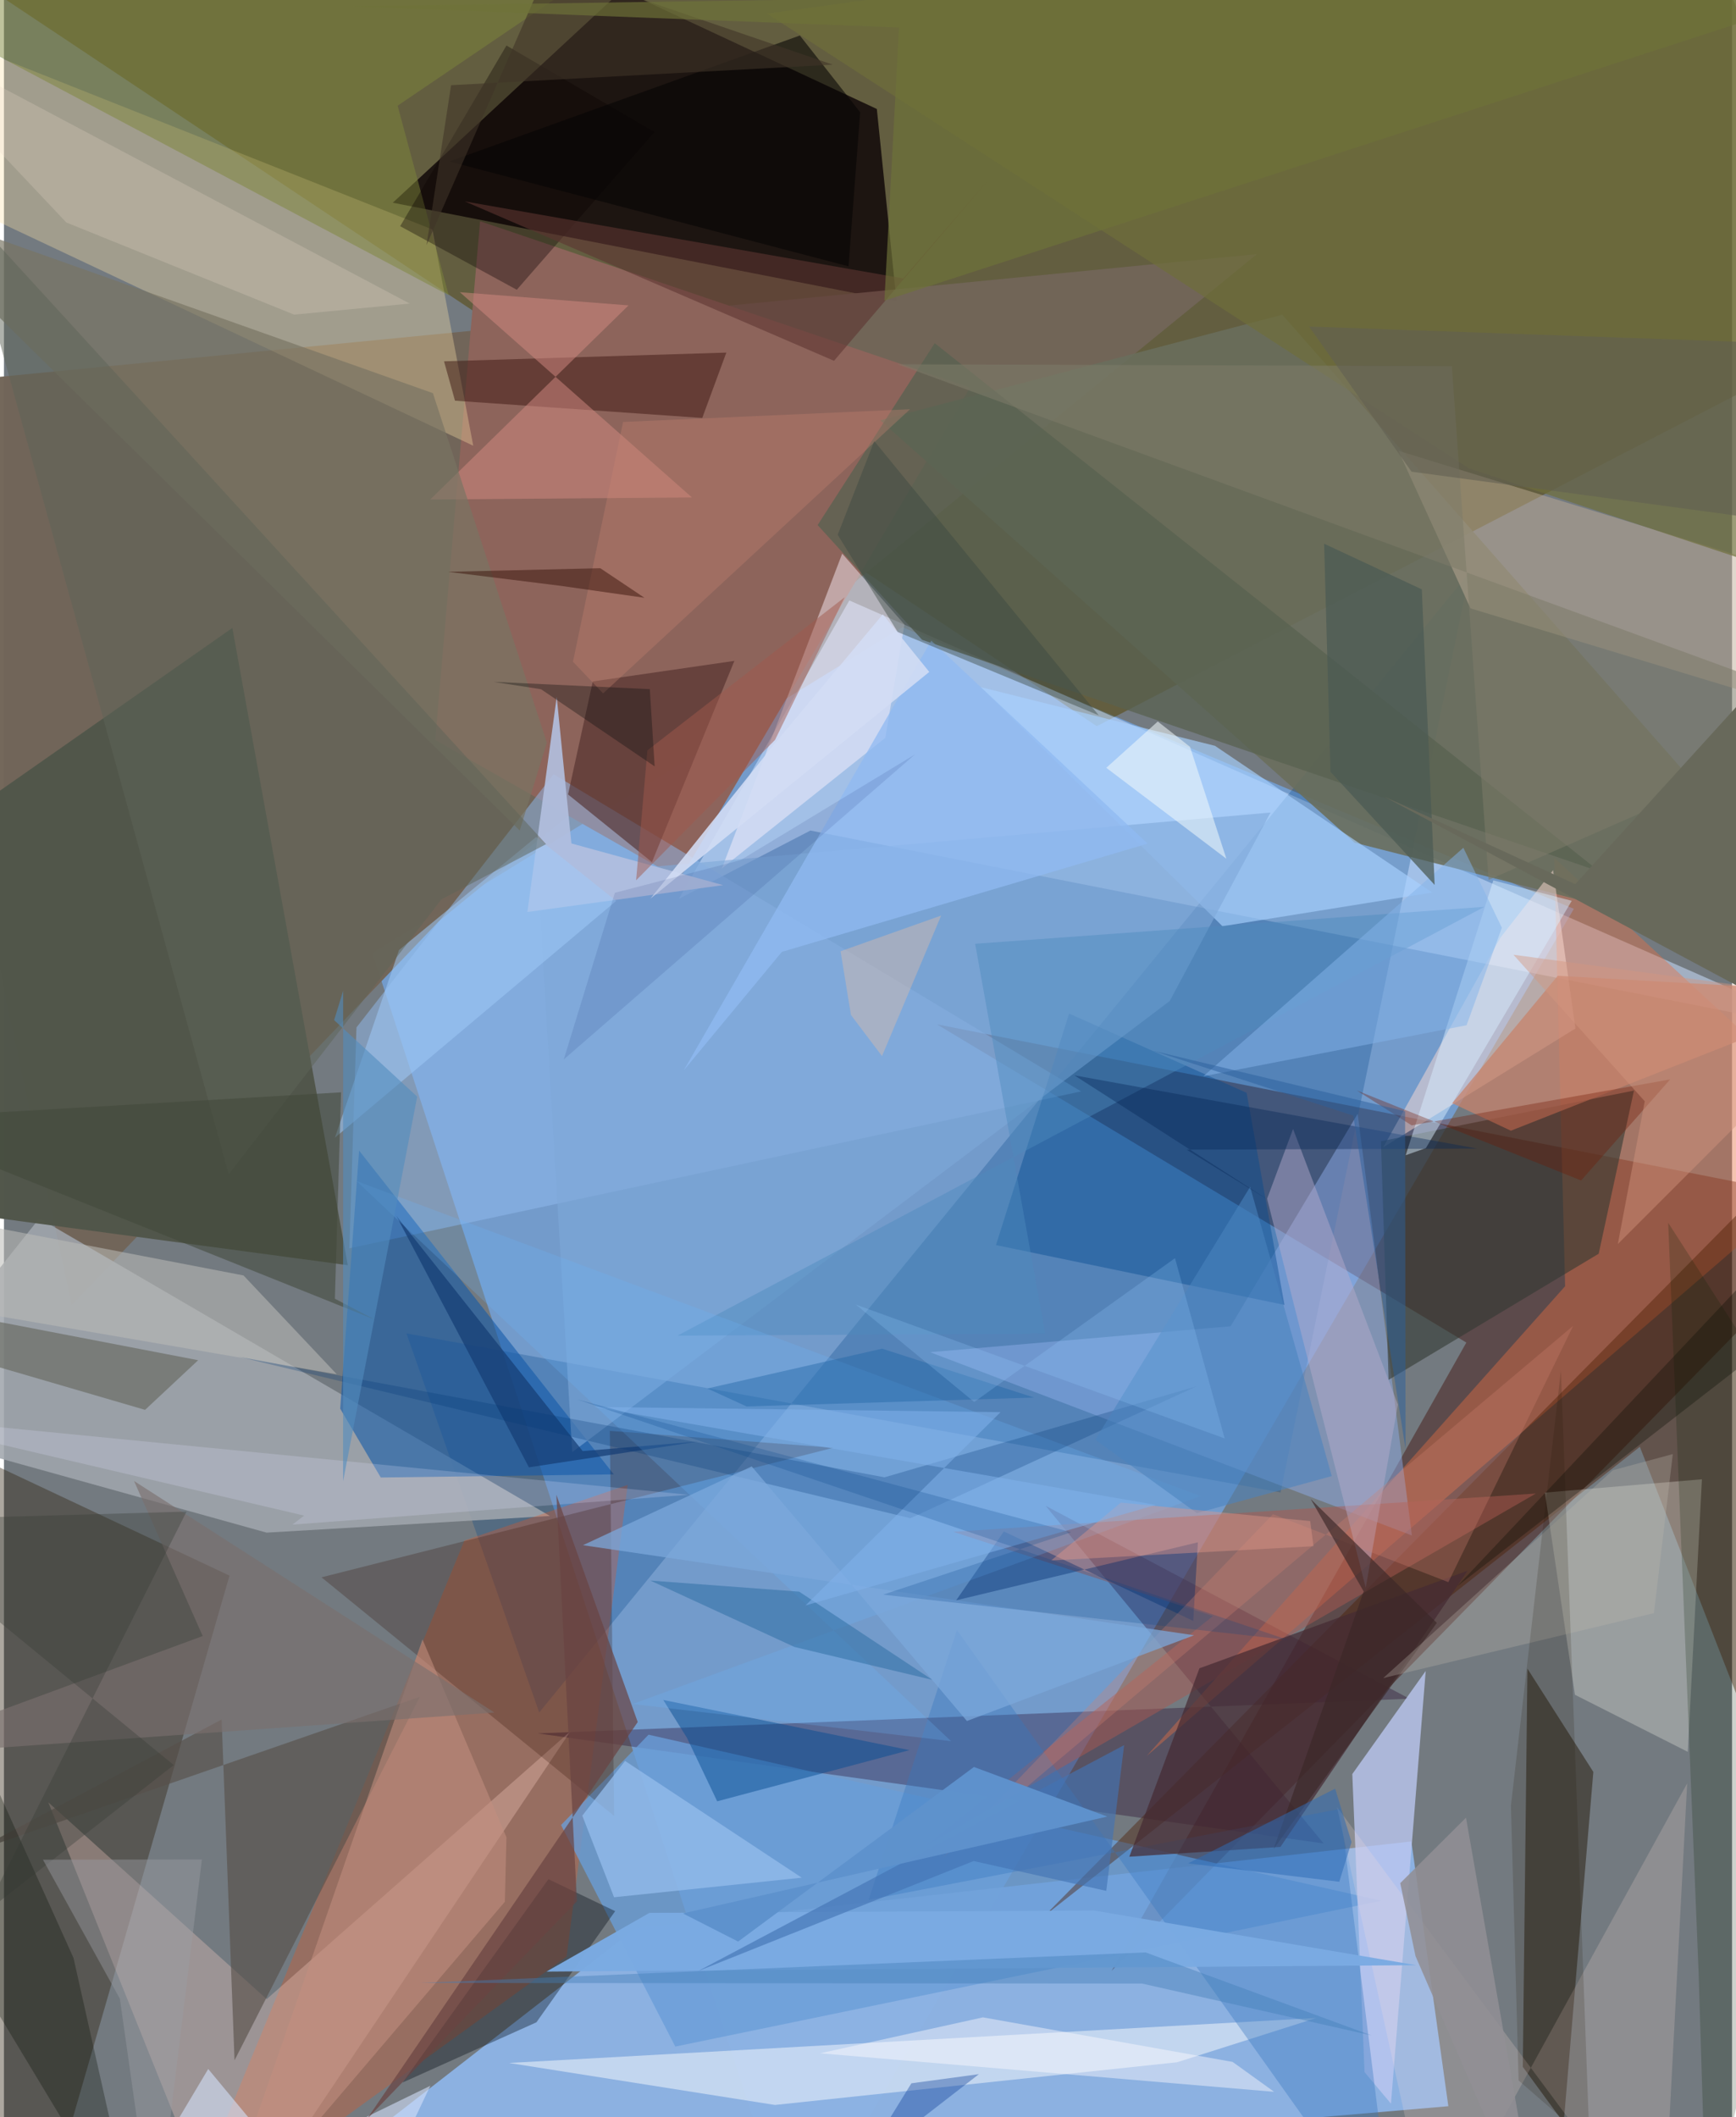 <svg xmlns="http://www.w3.org/2000/svg" width="228" height="278" viewBox="0 0 836 1024"><path fill="#737a80" d="M0 0h836v1024H0z"/><path fill="#74a8e6" fill-opacity=".729" d="M759.478 439.566L434.683 303.344 178.225 460.992 382.488 1086z"/><path fill="#544300" fill-opacity=".502" d="M812.91-62L-62-42.04l590.682 393.25L898 159.953z"/><path fill="#8db3e4" fill-opacity=".973" d="M132.424 1067.242l173.118-134.56 375.32-42.047 17.892 128.067z"/><path fill="#0e0607" fill-opacity=".816" d="M188.109 98.05L299.004-4.797l123.274 57.513 9.523 93.012z"/><path fill="#3e0800" fill-opacity=".416" d="M898 583.486l-446.656-88.054 256.12 153.914L535.81 953.284z"/><path fill="#716558" fill-opacity=".98" d="M210.522 445.44L32.832 631.095-62 188.12l668.197-65.228z"/><path fill="#cde1ff" fill-opacity=".529" d="M882.185 498.76l-492.052-97.053-63.52 32.94 82.359-144.233z"/><path fill="#004485" fill-opacity=".271" d="M258.941 828.269l-64.21-183.333 422.854 76.895 91.454-445.067z"/><path fill="#a0a5ac" fill-opacity=".871" d="M127.05 741.28L-62 688.66l79.117-99.407L264.133 733.22z"/><path fill="#8d645b" fill-opacity=".992" d="M326.956 425.249l-118.337-67.336 21.717-250.915 237.088 80.407z"/><path fill="#312311" fill-opacity=".4" d="M-61.57 1086l5.45-401.683 165.236 77.758L15.512 1086z"/><path fill="#52574b" fill-opacity=".996" d="M-29.151 585.667L-62 424.464l172.498-120.759 55.855 308.231z"/><path fill="#f84e12" fill-opacity=".275" d="M222.773 745.086l78.958-26.888-29.558 228.185-188.464 136.409z"/><path fill="#fde1a8" fill-opacity=".337" d="M-25.677 96.431l-10.758-82.19 243.7 96.752 19.765 104.591z"/><path fill="#200025" fill-opacity=".325" d="M503.955 728.32l134.458 163.287-380.25-53.223L679.96 821.61z"/><path fill="#e67041" fill-opacity=".416" d="M749.982 414.897L898 551.676 552.76 849.36l202.483-227.267z"/><path fill="#6a6e5c" fill-opacity=".89" d="M898 469.93L618.423 152.212l-194.497 51.085L653.4 407.576z"/><path fill="#91bbef" fill-opacity=".498" d="M167.103 603.753l353.97-75.872-255.177-153.398-95.363 122.469z"/><path fill="#8dade9" fill-opacity=".482" d="M448.026 654.01l145.419-12.556 61.441-102.752 26.24 203.956z"/><path fill="#125aa9" fill-opacity=".584" d="M295.025 713.107l-123.208-156.59-9.154 124.8 19.636 33.311z"/><path fill="#2e2518" fill-opacity=".561" d="M737.013 807.062l-2.237 192.593 19.785 27.072L768.9 857.012z"/><path fill="#6a9dd8" fill-opacity=".788" d="M311.846 839.01l-42.338 43.69 55.275 107.153 341.475-70.52z"/><path fill="#bbc6f0" fill-opacity=".796" d="M652.291 858.04l5.907 144.184 12.805 15.255 16.8-209.293z"/><path fill="#fdfdff" fill-opacity=".482" d="M244.35 997.785l390.55-21.77-67.405 21.437-194.521 20.645z"/><path fill="#4a1c02" fill-opacity=".408" d="M893.936 531.292L503.473 926.536 791.4 699.782 898 972.847z"/><path fill="#ffd5c8" fill-opacity=".294" d="M107.508 1086l166.628-248.739L127.1 966.902 21.466 871.741z"/><path fill="#fefdf1" fill-opacity=".278" d="M814.589 847.302l6.837-131.825-75.97 6.447 14.525 97.77z"/><path fill="#ffddd4" fill-opacity=".486" d="M749.436 420.847l10.813 76.598-92.968 57.434 56.608-101.291z"/><path fill="#323832" fill-opacity=".588" d="M788.553 527.467l-122.414 24.511 3.716 115.406 101.633-61z"/><path fill="#bfad96" fill-opacity=".482" d="M898 351.443l-188.537-57.198-34.868-76.226L898 286.852z"/><path fill="#a95950" fill-opacity=".49" d="M741.08 722.371l-281.866 18.504 125.68 40.737L445.29 893.198z"/><path fill="#300d03" fill-opacity=".243" d="M293.114 692.054l2.048 186.239-141.542-115.4 247.638-62.656z"/><path fill="#fff5fe" fill-opacity=".459" d="M435.622 302.04l-9.245 54.82-79.086 63.185 58.223-152.27z"/><path fill="#000913" fill-opacity=".361" d="M295.687 924.357L257.59 978.12l-64.761 29.128 70.574-98.336z"/><path fill="#512d2c" fill-opacity=".624" d="M313.482 416.98l-40.595-32.732 11.973-54.667 68.501-9.936z"/><path fill="#044a8f" fill-opacity=".412" d="M479.898 602.206l35.4-111.97 85.886 38.33 18.285 102.578z"/><path fill="#3878c0" fill-opacity=".373" d="M672.71 1086L461.024 788.373l-42.728 130.53 228.089-44z"/><path fill="#6e6f3b" fill-opacity=".69" d="M898 289.288l-189.254-62.76L369.179 6.577 870.444-62z"/><path fill="#452a33" fill-opacity=".714" d="M544.415 898.022l73.124-4.735 90.518-133.583-129.708 47.187z"/><path fill="#575049" fill-opacity=".631" d="M105.31 831.658l6.235 164.839 89.678-175.82-216.949 75.31z"/><path fill="#3d1711" fill-opacity=".498" d="M212.89 174.757l5.31 19.052 119.607 8.347 11.658-31.62z"/><path fill="#ffe0dc" fill-opacity=".192" d="M691.448 1086l122.851-223.454L802.505 1086 644.892 874.024z"/><path fill="#a7d1fe" fill-opacity=".651" d="M690.994 431.681l-101.502 16.322-116.946-115.661 113.311 28.383z"/><path fill="#7e863a" fill-opacity=".502" d="M215.18 142.837L-62-4.38 357.307-62 190.442 51.119z"/><path fill="#c7826b" fill-opacity=".737" d="M729.011 546.88L898 480.213l-146.34-8.241-51.033 61.601z"/><path fill="#596150" fill-opacity=".761" d="M444.186 309.46l327.686 112.06-321.588-255.538-56.652 87.978z"/><path fill="#bbbab7" fill-opacity=".557" d="M161.006 664.677L-62 626.323l29.667-37.987 148.228 28.551z"/><path fill="#d48982" fill-opacity=".502" d="M206.227 241.59l126.593-.99-112.27-99.275 81.6 6.383z"/><path fill="#7ea8d9" fill-opacity=".596" d="M258.358 424.099l354.373-31.103-48.765 91.147L274.901 702.37z"/><path fill="#c28f7f" fill-opacity=".561" d="M202.473 792.923l40.61 95.694-.756 31.19L100.658 1086z"/><path fill="#62645a" fill-opacity=".6" d="M68.27 681.901l25.675-24.013L-62 627.884v15.967z"/><path fill="#b2bfdf" fill-opacity=".91" d="M347.903 428.106l-94.673 12.991 14.181-104.03 7.104 70.881z"/><path fill="#b8adcc" fill-opacity=".459" d="M674.333 679.349l-15.545 88.602L611.064 579.8l12.566-33.76z"/><path fill="#091e00" fill-opacity=".2" d="M898 735.636L823.886 1086l-4.056-131.804-14.724-362.79z"/><path fill="#002968" fill-opacity=".404" d="M460.664 774.009l23.052-33.276 91.627 43.26 2.259-38.033z"/><path fill="#93bbeb" fill-opacity=".773" d="M385.952 908.17l-90.798 9.465-15.37-39.467 20.696-26.455z"/><path fill="#9fc9f8" fill-opacity=".537" d="M191.104 459.525l66.349-54.694 38.72 30.921-136.06 114.49z"/><path fill="#040c00" fill-opacity=".29" d="M-62 875.637V734.916l95.634 212.033L64.841 1086z"/><path fill="#084d93" fill-opacity=".486" d="M345.044 871.226l93.024-24.746-119.11-24.268 11.435 18.274z"/><path fill="#0a0100" fill-opacity=".345" d="M314.703 63.866l-66.614 76.28-56.414-30.743 51.428-87.381z"/><path fill="#d4e1fa" fill-opacity=".596" d="M47.961 1086l158.309-77.184L169.644 1086l-70.826-85.304z"/><path fill="#daefff" fill-opacity=".475" d="M758.454 435.686l-70.56 119.6-9.772 3.463 42.392-132.948z"/><path fill="#fdfbff" fill-opacity=".439" d="M594.387 997.272l-120.779-21.543-78.775 17.377 219.657 18.637z"/><path fill="#163d74" fill-opacity=".722" d="M335.94 697.19l-81.968 12.506-64.154-121.626 90.146 113.763z"/><path fill="#4d8abe" fill-opacity=".455" d="M716.187 438.595l-246.347 17.88 33.857 188.514-177.905 1.042z"/><path fill="#6cb4f6" fill-opacity=".247" d="M170.6 571.272l408.262 152.315-274.739 100.59 154.063 17.965z"/><path fill="#e5e2ff" fill-opacity=".212" d="M145.212 733.047L-62 684.429l393.18 38.538-191.633 14.441z"/><path fill="#6a4442" fill-opacity=".702" d="M267.235 722.963l9.943 196.596-101.71 105.517L306.6 832.879z"/><path fill="#003976" fill-opacity=".259" d="M113.347 656.154l325.186 78.154 138.431-63.804-150.982 44.025z"/><path fill="#d0816f" fill-opacity=".306" d="M759.155 641.235l-60.397 123.996-84.844-32.882-159.812 166.259z"/><path fill="#5d3532" fill-opacity=".592" d="M435.06 134.666L222.98 97.423l178.58 77.083 74.893-87.77z"/><path fill="#2f6ea2" fill-opacity=".529" d="M382.425 796.582l-69.713-32.116 71.993 5.361 64.452 42.668z"/><path fill="#797463" fill-opacity=".682" d="M207.514 190.164l55.13 169.04-13.118 42.487L-62 94.597z"/><path fill="#c98573" fill-opacity=".325" d="M289.854 335.37l-14.571-15.316 24.229-115.967 138.81-6.144z"/><path fill="#7e7c69" fill-opacity=".545" d="M432.323 176.188l268.126.9 17.782 248.5L898 346.505z"/><path fill="#83b4ea" fill-opacity=".502" d="M724.636 448.703l-17.063 47.17-127.346 24.685 125.794-110.51z"/><path fill="#f3f9fb" fill-opacity=".541" d="M558.182 348.964l-24.904 22.397 58.102 43.99-17.61-54.139z"/><path fill="#5e6558" fill-opacity=".502" d="M-20.329 99.136l129.056 468.813L211.62 435.025l50.643-26.74z"/><path fill="#8fbaf1" fill-opacity=".753" d="M328.834 517.741l47.508-57.355 176.962-52.351L448.6 309.849z"/><path fill="#7ba8dc" fill-opacity=".737" d="M575.756 790.92L465.85 832.38 361.735 709.251l-81.622 38.108z"/><path fill="#060504" fill-opacity=".576" d="M408.584 128.823L215.452 78.108 385.035 17.17l29.181 37.13z"/><path fill="#40483a" fill-opacity=".545" d="M160.096 628.135l19.35 10.137L-62 541.452l225.083-13.134z"/><path fill="#7a706e" fill-opacity=".631" d="M62.935 716.313l174.349 111.986L-62 849.527l158.144-58.231z"/><path fill="#4a83be" fill-opacity=".573" d="M527.98 696.351l49.11 35.503 65.27-17.925-39.502-139.88z"/><path fill="#7babe3" fill-opacity=".969" d="M312.265 925.19l-49.792 28.392 420.766-3.09L527.28 924.04z"/><path fill="#ebd8cd" fill-opacity=".231" d="M196.307 146.829l-55.925 5.355L30.175 107.61-62 9.955z"/><path fill="#4374b3" fill-opacity=".635" d="M469.112 900.117l64.16 14.437 8.637-70.49-206.02 109.243z"/><path fill="#d3ddf5" fill-opacity=".882" d="M372.623 359.927l52.538-62.78 22.485 27.842-134.925 109.68z"/><path fill="#3b2728" fill-opacity=".647" d="M614.23 894.254l43.56-124.532-25.618-44.678 61.015 59.887z"/><path fill="#4c5a53" fill-opacity=".733" d="M641.745 373.307L638.66 262.97l47.25 22.085 6.218 142.953z"/><path fill="#c0b8af" fill-opacity=".294" d="M778.313 711.11l29.032-7.824-9.124 76.926-130.972 31.42z"/><path fill="#39473f" fill-opacity=".427" d="M403.338 258.664l17.696-45.318L529.628 345.97l-97.274-40.293z"/><path fill="#360f08" fill-opacity=".475" d="M214.785 276.563l73.71-1.737 21.366 14.305-40.806-5.823z"/><path fill="#032553" fill-opacity=".373" d="M572.112 556.053l40.183 24.726-94.467-60.68 194.885 35.418z"/><path fill="#241702" fill-opacity=".165" d="M729.032 873.37l3.714 132.878 34.3 29.835-13.83-373.213z"/><path fill="#711700" fill-opacity=".329" d="M654.496 527.436l26.501 16.862 125.074-22.231-43.083 48.888z"/><path fill="#437eb8" fill-opacity=".416" d="M550.58 959.38l111.03 25.101-109.375-40.176-351.102 14.775z"/><path fill="#528cbe" fill-opacity=".6" d="M164.062 716.418l.036-237.219-4.365 14.2 40.18 37.008z"/><path fill="#debcaa" fill-opacity=".416" d="M424.774 510.798l28.612-67.977-48.659 17.276 5.024 30.807z"/><path fill="#d3957e" fill-opacity=".435" d="M730.245 461.777L898 484.449 780.755 601.688l13.002-69.055z"/><path fill="#e1978a" fill-opacity=".424" d="M540.322 726.762l-33.7 27.981 126.881-6.894-1.577-12.156z"/><path fill="#0c0f08" fill-opacity=".337" d="M872.481 587.431L703.027 767.247 893.79 619.2 898 812.702z"/><path fill="#918f95" fill-opacity=".875" d="M682.865 946.1l-7.384-35.284 31.81-31.656 36.25 206.84z"/><path fill="#001466" fill-opacity=".106" d="M295.535 431.816l-24.708 80.586 169.887-147.509-84.287 51.09z"/><path fill="#2266a6" fill-opacity=".435" d="M359.274 680.26l139.116-4.3-73.567-23.662-84.533 19.261z"/><path fill="#093c94" fill-opacity=".365" d="M438.989 1007.62l32.663-4.422L364.776 1086l39.861-22.631z"/><path fill="#68695b" d="M667.624 385.238l92.53 42.393 86.567-95.309-6.085 145.633z"/><path fill="#353b34" fill-opacity=".333" d="M-62 735.382l144.13 118.32-91.622 71.701 97.825-194.287z"/><path fill="#81b2ea" fill-opacity=".537" d="M387.754 776.503l169.547-48.627-271.907-47.386 196.73 2.519z"/><path fill="#2c609c" fill-opacity=".494" d="M678.062 700.934l-.24-163.443-121.99-29.316 96.935 31.4z"/><path fill="#034387" fill-opacity=".216" d="M277.1 676.781l344.173 116.423-195.931-21.926 90.977-30.19z"/><path fill="#9a9da4" fill-opacity=".435" d="M72.974 1086l22.78-186.655-76.895.12 37.216 67.22z"/><path fill="#625f53" fill-opacity=".588" d="M856.152 165.906l31.321 90.158-206.518-27.928-49.58-70.201z"/><path fill="#3f3427" fill-opacity=".588" d="M204.431 118.547l11.88-77.332 184.658-9.942-137.691-47.125z"/><path fill="#5e92cc" fill-opacity=".988" d="M355.173 939.066l114.084-84.435 64.49 23.979-205.304 46.845z"/><path fill="#2f6cb6" fill-opacity=".525" d="M651.913 890.935l-7.915-25.83-71.156 36.145 73.147 8.898z"/><path fill="#6f7339" fill-opacity=".663" d="M425.936 145.415L898-7.848 168.443 3.076l264.582 10.228z"/><path fill="#a15a4c" fill-opacity=".486" d="M406.714 288.867l-33.691 69.01-67.203 67.892 5.458-62.843z"/><path fill="#97ceff" fill-opacity=".22" d="M412.089 630.977l57.283 47.103 97.147-69.545 24.018 87.173z"/><path fill="#0c1111" fill-opacity=".349" d="M236.929 329.795l75.519 3.523 2.343 37.357-54.962-37.314z"/></svg>